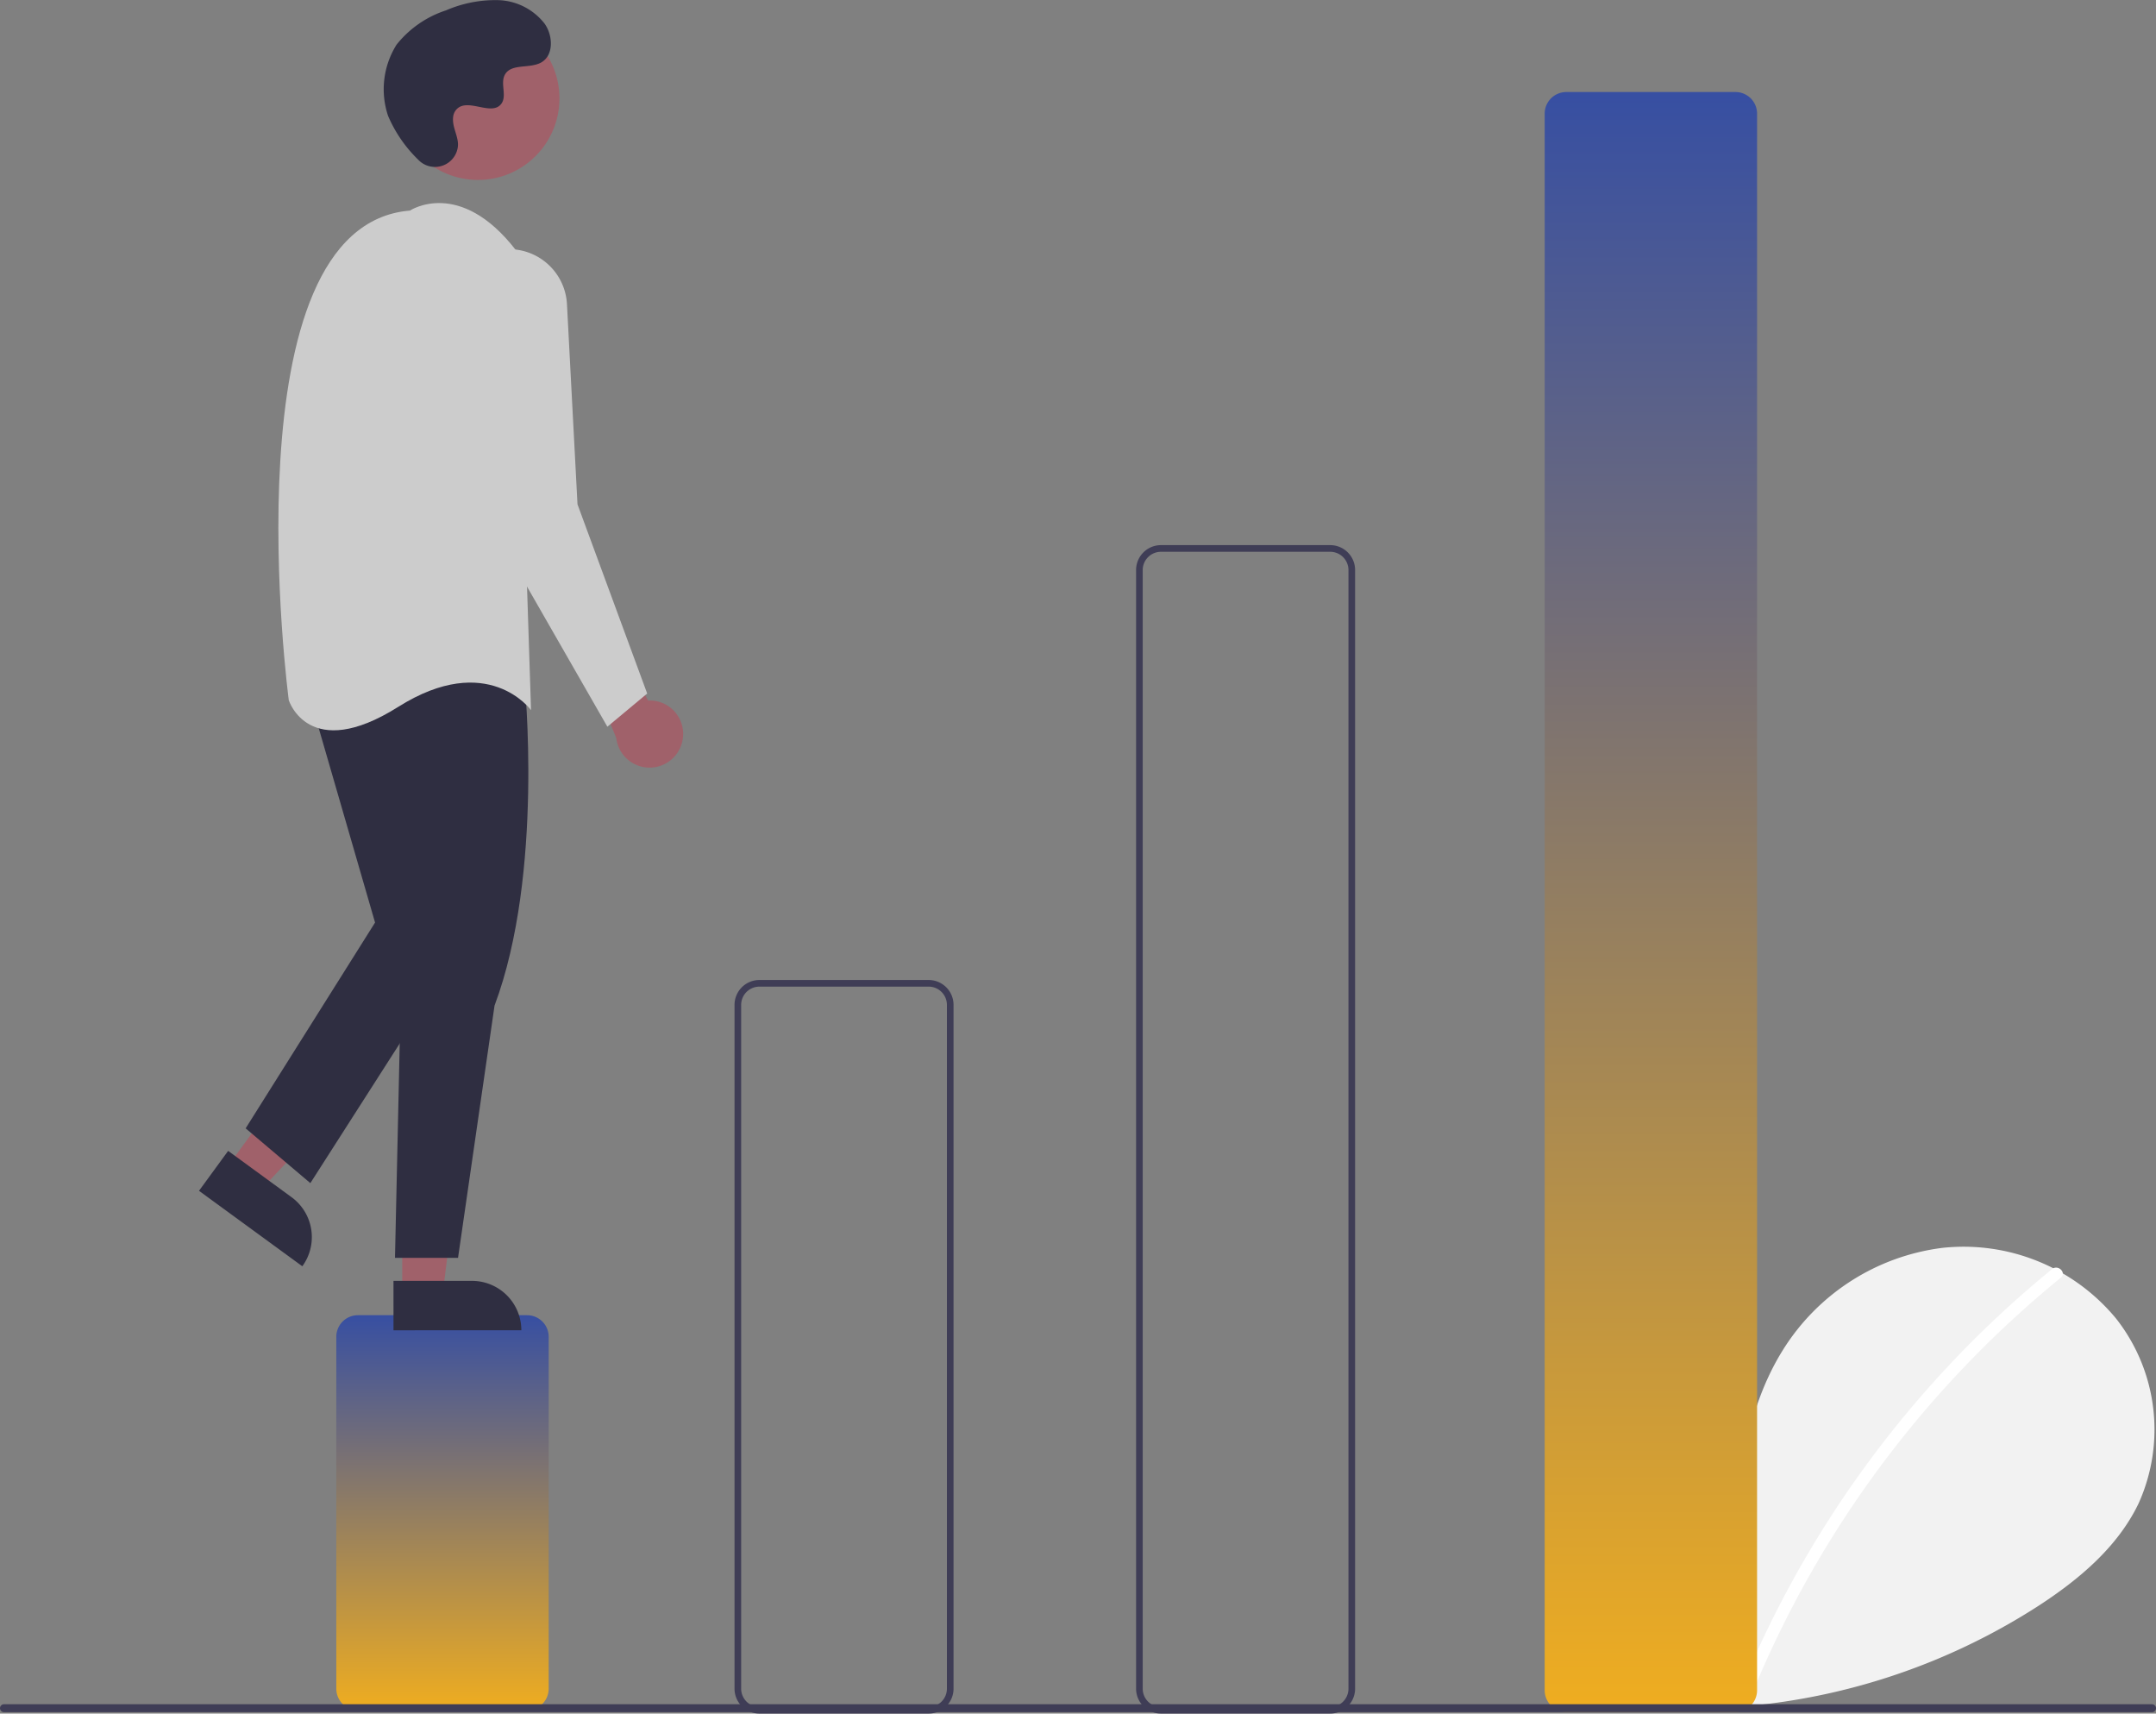 <svg xmlns="http://www.w3.org/2000/svg" xmlns:xlink="http://www.w3.org/1999/xlink" width="228.632" height="181.671" viewBox="0 0 228.632 181.671">
  <rect x="0" y="0" width="228.632" height="181.671" fill="#808080" stroke="none"/>
  <defs>
    <linearGradient id="linear-gradient" x1="0.5" x2="0.5" y2="1" gradientUnits="objectBoundingBox">
      <stop offset="0" stop-color="#374fa2"/>
      <stop offset="1" stop-color="#efad20"/>
    </linearGradient>
  </defs>
  <g id="undraw_stepping_up_g6oo" transform="translate(0 0)">
    <path id="Path_39" data-name="Path 39" d="M751.209,614.791a12.773,12.773,0,0,1-4.583-11.011,10.326,10.326,0,0,1,7.677-8.766c4.05-.873,8.667,1.544,9.9,5.5.677-7.628,1.457-15.575,5.512-22.07A23.374,23.374,0,0,1,786.637,567.6a20.972,20.972,0,0,1,18.449,7.531,19.034,19.034,0,0,1,2.34,19.6c-2.218,4.6-6.3,8.025-10.585,10.811a68.317,68.317,0,0,1-46.725,10.222" transform="translate(-580.658 -435.302)" fill="#f2f2f2"/>
    <path id="Path_40" data-name="Path 40" d="M832.432,573.921a112.731,112.731,0,0,0-33.122,44.788c-.316.774.941,1.111,1.254.346a111.476,111.476,0,0,1,32.788-44.214c.649-.528-.276-1.443-.919-.919Z" transform="translate(-614.82 -439.373)" fill="#fff"/>
    <path id="Path_41" data-name="Path 41" d="M396.735,629.994H378.787a2.29,2.29,0,0,1-2.287-2.287V590.4a2.29,2.29,0,0,1,2.287-2.287h17.948a2.29,2.29,0,0,1,2.287,2.287v37.3A2.29,2.29,0,0,1,396.735,629.994Z" transform="translate(-340.837 -448.675)" fill="url(#linear-gradient)"/>
    <path id="Path_42" data-name="Path 42" d="M517.087,564.89H499.139a2.642,2.642,0,0,1-2.64-2.639V489.755a2.642,2.642,0,0,1,2.639-2.639h17.948a2.642,2.642,0,0,1,2.639,2.639V562.25A2.642,2.642,0,0,1,517.087,564.89Zm-17.948-77.07a1.938,1.938,0,0,0-1.936,1.936V562.25a1.938,1.938,0,0,0,1.936,1.936h17.948a1.938,1.938,0,0,0,1.935-1.936V489.755a1.938,1.938,0,0,0-1.935-1.936Z" transform="translate(-418.607 -383.218)" fill="#3f3d56"/>
    <path id="Path_43" data-name="Path 43" d="M638.087,479.991H620.139a2.642,2.642,0,0,1-2.639-2.639v-118.6a2.643,2.643,0,0,1,2.639-2.639h17.948a2.642,2.642,0,0,1,2.639,2.639v118.6A2.642,2.642,0,0,1,638.087,479.991ZM620.139,356.82a1.938,1.938,0,0,0-1.935,1.936v118.6a1.938,1.938,0,0,0,1.935,1.936h17.948a1.938,1.938,0,0,0,1.935-1.936v-118.6a1.938,1.938,0,0,0-1.935-1.936Z" transform="translate(-497.025 -298.32)" fill="#3f3d56"/>
    <path id="Path_44" data-name="Path 44" d="M760.864,391.352H742.916a2.29,2.29,0,0,1-2.287-2.287V221.9a2.29,2.29,0,0,1,2.287-2.287h17.948a2.29,2.29,0,0,1,2.287,2.288V389.064A2.29,2.29,0,0,1,760.864,391.352Z" transform="translate(-576.823 -209.856)" fill="url(#linear-gradient)"/>
    <path id="Path_45" data-name="Path 45" d="M460.035,385.78a3.539,3.539,0,0,0-3.689-3.98l-6.256-11.475-1.408,4.927,4.286,10.517a3.558,3.558,0,0,0,7.066.011Z" transform="translate(-387.618 -307.528)" fill="#a0616a"/>
    <path id="Path_46" data-name="Path 46" d="M68.816,326.361,72.3,328.9l11.471-12.23-5.143-3.755Z" transform="translate(-44.598 -202.798)" fill="#a0616a"/>
    <path id="Path_47" data-name="Path 47" d="M0,0H13.56V5.239H5.239A5.239,5.239,0,0,1,0,0H0Z" transform="matrix(-0.808, -0.59, 0.59, -0.808, 32.06, 134.248)" fill="#2f2e41"/>
    <path id="Path_48" data-name="Path 48" d="M121.2,358.73h4.314l2.052-16.641H121.2Z" transform="translate(-78.547 -221.701)" fill="#a0616a"/>
    <path id="Path_49" data-name="Path 49" d="M0,0H13.56V5.239H5.239A5.239,5.239,0,0,1,0,0H0Z" transform="translate(55.287 141.035) rotate(179.997)" fill="#2f2e41"/>
    <path id="Path_50" data-name="Path 50" d="M404.667,388.235s2.112,20.411-3.167,34.488l-3.871,26.746h-6.686l.7-31.673-2.463-28.153S394.11,376.974,404.667,388.235Z" transform="translate(-349.057 -316.112)" fill="#2f2e41"/>
    <path id="Path_51" data-name="Path 51" d="M80.707,204.4l7.038,24.282L74.021,250.5l6.862,5.807,15.66-24.458L91.969,201.94Z" transform="translate(-47.972 -130.874)" fill="#2f2e41"/>
    <circle id="Ellipse_17" data-name="Ellipse 17" cx="8.643" cy="8.643" r="8.643" transform="translate(42.041 1.792)" fill="#a0616a"/>
    <path id="Path_52" data-name="Path 52" d="M372.994,253.855s5.279-3.519,11.261,4.223l1.584,48.741s-4.575-6.335-14.077-.352-11.613-.7-11.613-.7S353.463,255.439,372.994,253.855Z" transform="translate(-329.525 -231.529)" fill="#ccc"/>
    <path id="Path_53" data-name="Path 53" d="M417.515,266.958h0a6.161,6.161,0,0,1,5.82,5.828L424.452,294l7.39,20.059-4.223,3.519-13.725-23.93-2.81-19.67a6.161,6.161,0,0,1,6.431-7.023Z" transform="translate(-363.211 -240.532)" fill="#ccc"/>
    <path id="Path_54" data-name="Path 54" d="M394.477,208.8a2.447,2.447,0,0,0,4.221-1.359,2.485,2.485,0,0,0,0-.48c-.1-.911-.621-1.738-.5-2.7a1.416,1.416,0,0,1,.259-.663c1.126-1.508,3.769.674,4.832-.691.652-.837-.114-2.155.386-3.09.66-1.235,2.615-.626,3.841-1.3,1.364-.752,1.282-2.845.385-4.118a6.478,6.478,0,0,0-4.911-2.5,13.172,13.172,0,0,0-5.549,1.083,11.089,11.089,0,0,0-5.243,3.635,8.874,8.874,0,0,0-.9,7.556A14.248,14.248,0,0,0,394.477,208.8Z" transform="translate(-350.143 -191.884)" fill="#2f2e41"/>
    <path id="Path_55" data-name="Path 55" d="M503.376,706.147H275.581a.419.419,0,1,1,0-.838H503.376a.419.419,0,1,1,0,.838Z" transform="translate(-275.162 -524.626)" fill="#3f3d56"/>
  </g>
</svg>
